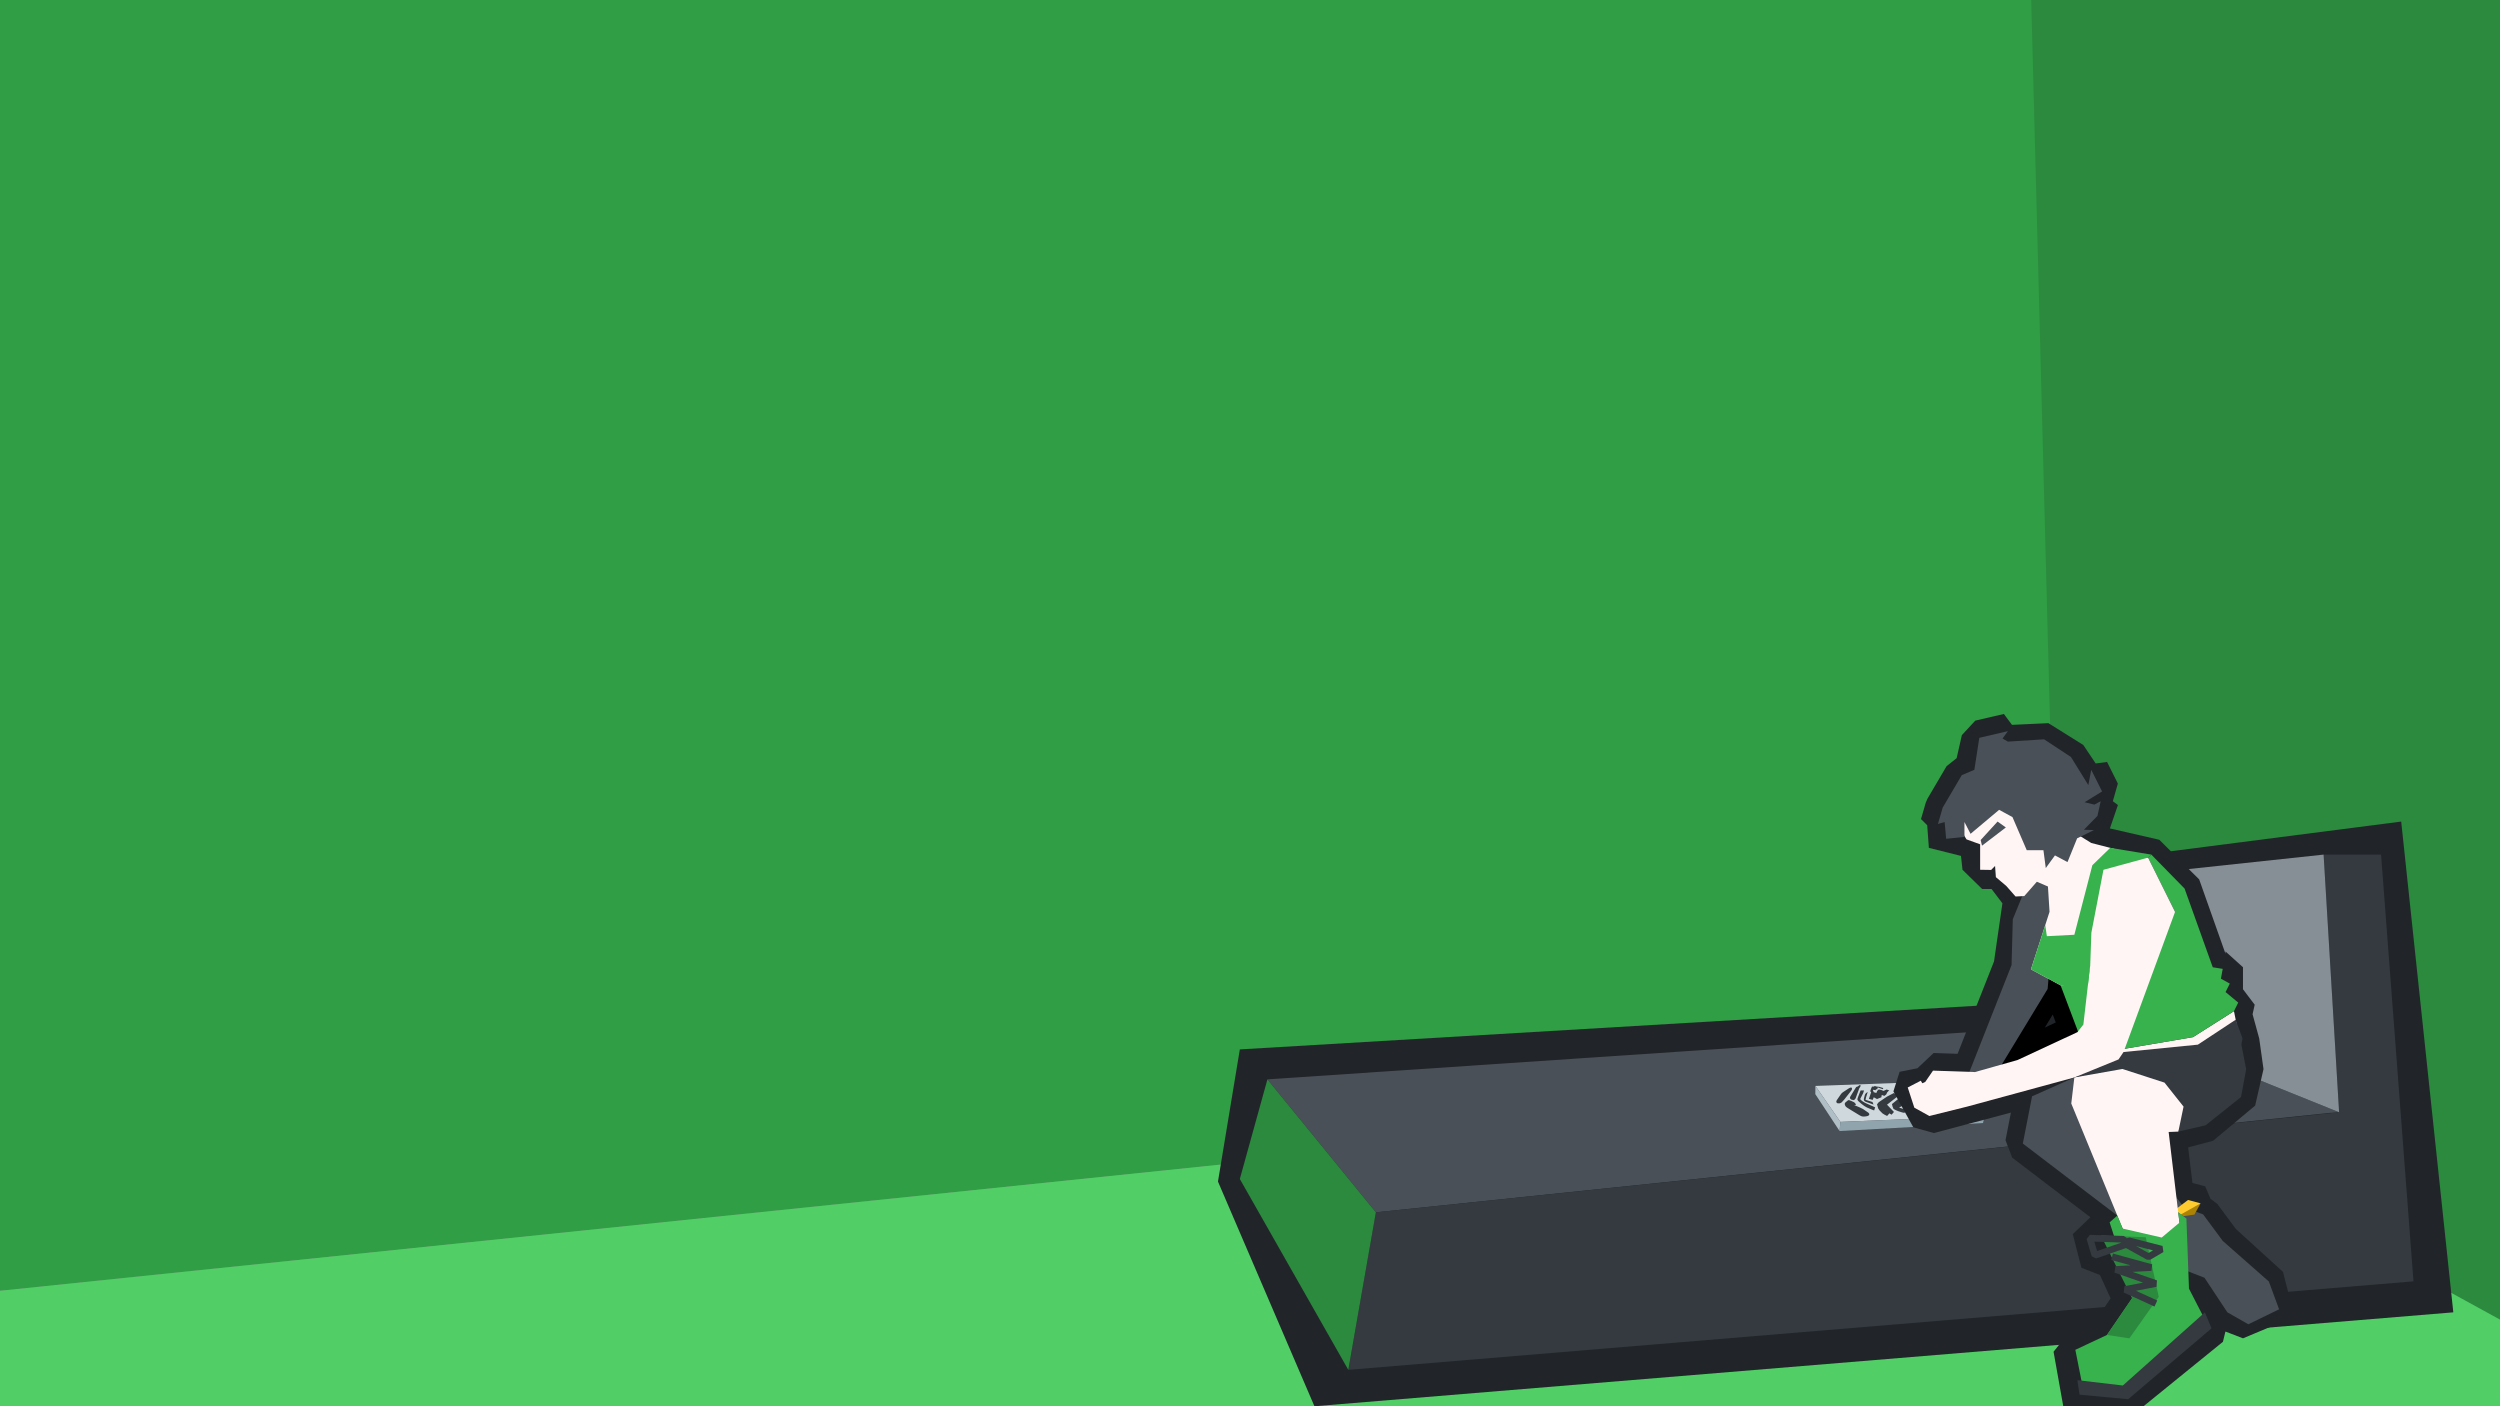 <?xml version="1.0" encoding="UTF-8" standalone="no"?>
<svg version="1.1" id="svg3820" width="960" height="540" viewBox="0 0 960 540" sodipodi:docname="self-portrait-mobile.svg" inkscape:version="1.4.1 (93de688d07, 2025-03-30)" inkscape:export-filename="/home/elm/Documents/Self-Portrait/export/self-portrait.png" inkscape:export-xdpi="192" inkscape:export-ydpi="192" xmlns:inkscape="http://www.inkscape.org/namespaces/inkscape" xmlns:sodipodi="http://sodipodi.sourceforge.net/DTD/sodipodi-0.dtd" xmlns="http://www.w3.org/2000/svg" xmlns:svg="http://www.w3.org/2000/svg" xmlns:rdf="http://www.w3.org/1999/02/22-rdf-syntax-ns#" xmlns:cc="http://creativecommons.org/ns#" xmlns:dc="http://purl.org/dc/elements/1.1/">
    <rect x="0" y="0" width="960" height="540" fill="#808080" stroke="none"/>
    <sodipodi:namedview pagecolor="#ffffff" bordercolor="#666666" borderopacity="1" objecttolerance="10" gridtolerance="10" guidetolerance="10" inkscape:pageopacity="0" inkscape:pageshadow="2" inkscape:window-width="1849" inkscape:window-height="1024" id="namedview3822" showgrid="false" units="px" inkscape:snap-others="true" inkscape:snap-global="true" inkscape:zoom="0.67493617" inkscape:cx="1891.3196" inkscape:cy="92.781858" inkscape:window-x="71" inkscape:window-y="30" inkscape:window-maximized="1" inkscape:current-layer="layer16" inkscape:snap-bbox="true" inkscape:snap-grids="false" inkscape:bbox-paths="true" inkscape:bbox-nodes="true" inkscape:object-paths="true" inkscape:snap-intersection-paths="true" showguides="false" inkscape:guide-bbox="true" inkscape:snap-bbox-edge-midpoints="true" inkscape:snap-bbox-midpoints="true" inkscape:snap-smooth-nodes="true" inkscape:snap-midpoints="true" inkscape:snap-object-midpoints="true" inkscape:snap-center="true" inkscape:snap-page="true" inkscape:snap-nodes="true" inkscape:snap-to-guides="true" inkscape:showpageshadow="0" inkscape:pagecheckerboard="0" inkscape:deskcolor="#d1d1d1">
        <inkscape:grid spacingy="24" spacingx="24" units="in" id="grid3830" type="xygrid" originx="0" originy="0" />
        <sodipodi:guide id="guide1071" position="408,0" orientation="1056.0,0" inkscape:locked="false" />
        <sodipodi:guide id="guide1073" position="0,352" orientation="0,816.0" inkscape:locked="false" />
        <sodipodi:guide id="guide1075" position="0,704" orientation="0,816.0" inkscape:locked="false" />
        <sodipodi:guide position="0,1056" orientation="0,816" id="guide1181" inkscape:locked="false" />
        <sodipodi:guide position="816,1056" orientation="1056,0" id="guide1183" inkscape:locked="false" />
        <sodipodi:guide position="816,0" orientation="0,-816" id="guide1185" inkscape:locked="false" />
        <sodipodi:guide position="0,0" orientation="-1056,0" id="guide1187" inkscape:locked="false" />
        <sodipodi:guide position="-423.744,161.741" orientation="161.741,0" id="guide926" inkscape:locked="false" />
        <sodipodi:guide position="-423.744,0" orientation="0,1920" id="guide928" inkscape:locked="false" />
        <sodipodi:guide position="1496.256,0" orientation="-327.472,-0.508" id="guide930" inkscape:locked="false" />
        <sodipodi:guide position="1920,168.066" orientation="168.066,0" inkscape:locked="false" id="guide1008" />
        <sodipodi:guide position="1920,0" orientation="0,-960" inkscape:locked="false" id="guide1010" />
        <sodipodi:guide position="960,0" orientation="-141.803,0" inkscape:locked="false" id="guide1012" />
        <sodipodi:guide position="1920,287.199" orientation="86.968,0" inkscape:locked="false" id="guide1088" />
        <sodipodi:guide position="1920,200.23" orientation="200.23,0" inkscape:locked="false" id="guide1090" />
        <sodipodi:guide position="1920,0" orientation="0,-2287.442" inkscape:locked="false" id="guide1092" />
        <sodipodi:guide position="-367.442,0" orientation="-50.682,0" inkscape:locked="false" id="guide1094" />
        <sodipodi:guide position="-367.442,50.682" orientation="-236.516,2287.442" inkscape:locked="false" id="guide1096" />
    </sodipodi:namedview>
    <defs id="defs3824">
        <inkscape:path-effect effect="powerstroke" message="" id="path-effect45" is_visible="true" lpeversion="1.3" scale_width="1" interpolator_type="CubicBezierJohan" interpolator_beta="0.2" start_linecap_type="zerowidth" end_linecap_type="zerowidth" offset_points="0,0.89" linejoin_type="extrp_arc" miter_limit="4" not_jump="false" sort_points="true" />
        <inkscape:path-effect effect="powerstroke" message="" id="path-effect43" is_visible="true" lpeversion="1.3" scale_width="1" interpolator_type="CubicBezierJohan" interpolator_beta="0.2" start_linecap_type="zerowidth" end_linecap_type="zerowidth" offset_points="0,0.89" linejoin_type="extrp_arc" miter_limit="4" not_jump="false" sort_points="true" />
        <inkscape:path-effect effect="powerstroke" message="" id="path-effect41" is_visible="true" lpeversion="1.3" scale_width="1" interpolator_type="CubicBezierJohan" interpolator_beta="0.2" start_linecap_type="zerowidth" end_linecap_type="zerowidth" offset_points="8.40197570706689e-16,0.89" linejoin_type="extrp_arc" miter_limit="4" not_jump="false" sort_points="true" />
        <inkscape:path-effect effect="powerstroke" message="" id="path-effect39" is_visible="true" lpeversion="1.3" scale_width="1" interpolator_type="CubicBezierJohan" interpolator_beta="0.2" start_linecap_type="zerowidth" end_linecap_type="zerowidth" offset_points="0,0.89" linejoin_type="extrp_arc" miter_limit="4" not_jump="false" sort_points="true" />
        <inkscape:path-effect effect="powerstroke" message="" id="path-effect37" is_visible="true" lpeversion="1.3" scale_width="1" interpolator_type="CubicBezierJohan" interpolator_beta="0.2" start_linecap_type="zerowidth" end_linecap_type="zerowidth" offset_points="0,0.89" linejoin_type="extrp_arc" miter_limit="4" not_jump="false" sort_points="true" />
        <inkscape:path-effect effect="powerstroke" message="" id="path-effect36" is_visible="true" lpeversion="1.3" scale_width="1" interpolator_type="CubicBezierJohan" interpolator_beta="0.2" start_linecap_type="zerowidth" end_linecap_type="zerowidth" offset_points="0.01,0.89" linejoin_type="extrp_arc" miter_limit="4" not_jump="false" sort_points="true" />
        <inkscape:path-effect effect="powerstroke" message="" id="path-effect35" is_visible="true" lpeversion="1.3" scale_width="1" interpolator_type="CubicBezierJohan" interpolator_beta="0.2" start_linecap_type="zerowidth" end_linecap_type="zerowidth" offset_points="0.026,2.462" linejoin_type="extrp_arc" miter_limit="4" not_jump="false" sort_points="true" />
        <inkscape:path-effect effect="powerstroke" message="" id="path-effect34" is_visible="true" lpeversion="1.3" scale_width="1" interpolator_type="CubicBezierJohan" interpolator_beta="0.2" start_linecap_type="zerowidth" end_linecap_type="zerowidth" offset_points="0.001,2.923" linejoin_type="extrp_arc" miter_limit="4" not_jump="false" sort_points="true" />
        <inkscape:path-effect effect="powerstroke" message="" id="path-effect33" is_visible="true" lpeversion="1.3" scale_width="1" interpolator_type="CubicBezierJohan" interpolator_beta="0.2" start_linecap_type="zerowidth" end_linecap_type="zerowidth" offset_points="0,4.444" linejoin_type="extrp_arc" miter_limit="4" not_jump="false" sort_points="true" />
        <inkscape:path-effect effect="powerstroke" message="" id="path-effect32" is_visible="true" lpeversion="1.3" scale_width="1" interpolator_type="CubicBezierJohan" interpolator_beta="0.2" start_linecap_type="zerowidth" end_linecap_type="zerowidth" offset_points="0,4.444" linejoin_type="extrp_arc" miter_limit="4" not_jump="false" sort_points="true" />
        <inkscape:path-effect effect="powerstroke" message="" id="path-effect30" is_visible="true" lpeversion="1.3" scale_width="1" interpolator_type="CubicBezierJohan" interpolator_beta="0.2" start_linecap_type="zerowidth" end_linecap_type="zerowidth" offset_points="0,4.444" linejoin_type="extrp_arc" miter_limit="4" not_jump="false" sort_points="true" />
        <inkscape:path-effect effect="powerstroke" message="" id="path-effect28" is_visible="true" lpeversion="1.3" scale_width="1" interpolator_type="CubicBezierJohan" interpolator_beta="0.2" start_linecap_type="zerowidth" end_linecap_type="zerowidth" offset_points="0,4.444" linejoin_type="extrp_arc" miter_limit="4" not_jump="false" sort_points="true" />
        <inkscape:path-effect effect="powerstroke" message="" id="path-effect26" is_visible="true" lpeversion="1.3" scale_width="1" interpolator_type="CubicBezierJohan" interpolator_beta="0.2" start_linecap_type="zerowidth" end_linecap_type="zerowidth" offset_points="0,4.444" linejoin_type="extrp_arc" miter_limit="4" not_jump="false" sort_points="true" />
        <inkscape:path-effect effect="powerstroke" message="" id="path-effect23" is_visible="true" lpeversion="1.3" scale_width="1" interpolator_type="CubicBezierJohan" interpolator_beta="0.2" start_linecap_type="zerowidth" end_linecap_type="zerowidth" offset_points="0,4.444" linejoin_type="extrp_arc" miter_limit="4" not_jump="false" sort_points="true" />
        <inkscape:path-effect effect="powerstroke" message="" id="path-effect20" is_visible="true" lpeversion="1.3" scale_width="1" interpolator_type="CubicBezierJohan" interpolator_beta="0.2" start_linecap_type="zerowidth" end_linecap_type="zerowidth" offset_points="0,4.444" linejoin_type="extrp_arc" miter_limit="4" not_jump="false" sort_points="true" />
        <inkscape:path-effect effect="powerstroke" message="" id="path-effect18" is_visible="true" lpeversion="1.3" scale_width="1" interpolator_type="CubicBezierJohan" interpolator_beta="0.2" start_linecap_type="zerowidth" end_linecap_type="zerowidth" offset_points="0,4.444" linejoin_type="extrp_arc" miter_limit="4" not_jump="false" sort_points="true" />
        <clipPath id="clipPath3842" clipPathUnits="userSpaceOnUse">
            <rect style="stroke-width:3.775" y="0" x="0" height="1056" width="816" id="rect3844" />
        </clipPath>
        <clipPath id="clipPath3842-3" clipPathUnits="userSpaceOnUse">
            <rect style="stroke-width:3.775" y="0" x="0" height="1056" width="816" id="rect3844-5" />
        </clipPath>
        <clipPath id="clipPath3842-3-9" clipPathUnits="userSpaceOnUse">
            <rect style="stroke-width:3.775" y="0" x="0" height="1056" width="816" id="rect3844-5-1" />
        </clipPath>
        <clipPath id="clipPath3842-3-9-2" clipPathUnits="userSpaceOnUse">
            <rect style="stroke-width:3.775" y="0" x="0" height="1056" width="816" id="rect3844-5-1-7" />
        </clipPath>
        <clipPath id="clipPath3842-3-9-2-3" clipPathUnits="userSpaceOnUse">
            <rect style="stroke-width:3.775" y="0" x="0" height="1056" width="816" id="rect3844-5-1-7-6" />
        </clipPath>
        <inkscape:path-effect effect="fill_between_many" method="bsplinespiro" autoreverse="false" close="false" join="false" linkedpaths="#path18,0,1" id="path-effect19" is_visible="true" lpeversion="0" />
        <inkscape:path-effect effect="fill_between_many" method="bsplinespiro" autoreverse="false" close="false" join="false" linkedpaths="#path20,0,1" id="path-effect21" is_visible="true" lpeversion="0" />
        <inkscape:path-effect effect="fill_between_many" method="bsplinespiro" autoreverse="false" close="false" join="false" linkedpaths="#path23,0,1" id="path-effect24" is_visible="true" lpeversion="0" />
        <inkscape:path-effect effect="fill_between_many" method="bsplinespiro" autoreverse="false" close="false" join="false" linkedpaths="#path26,0,1" id="path-effect27" is_visible="true" lpeversion="0" />
        <inkscape:path-effect effect="fill_between_many" method="bsplinespiro" autoreverse="false" close="false" join="false" linkedpaths="#path28,0,1" id="path-effect29" is_visible="true" lpeversion="0" />
        <inkscape:path-effect effect="fill_between_many" method="bsplinespiro" autoreverse="false" close="false" join="false" linkedpaths="#path30,0,1" id="path-effect31" is_visible="true" lpeversion="0" />
        <inkscape:path-effect effect="fill_between_many" method="bsplinespiro" autoreverse="false" close="false" join="false" linkedpaths="#path37,0,1" id="path-effect38" is_visible="true" lpeversion="0" />
        <inkscape:path-effect effect="fill_between_many" method="bsplinespiro" autoreverse="false" close="false" join="false" linkedpaths="#path39,0,1" id="path-effect40" is_visible="true" lpeversion="0" />
        <inkscape:path-effect effect="fill_between_many" method="bsplinespiro" autoreverse="false" close="false" join="false" linkedpaths="#path40,0,1" id="path-effect42" is_visible="true" lpeversion="0" />
        <inkscape:path-effect effect="fill_between_many" method="bsplinespiro" autoreverse="false" close="false" join="false" linkedpaths="#path42,0,1" id="path-effect44" is_visible="true" lpeversion="0" />
        <inkscape:path-effect effect="fill_between_many" method="bsplinespiro" autoreverse="false" close="false" join="false" linkedpaths="#path44,0,1" id="path-effect46" is_visible="true" lpeversion="0" />
    </defs>
    <g style="display:inline" inkscape:label="bottom" id="layer8" inkscape:groupmode="layer" transform="translate(0,-516)" sodipodi:insensitive="true" />
    <g style="display:inline" inkscape:label="bg" id="layer13" inkscape:groupmode="layer" transform="translate(0,-516)">
        <g style="display:inline;opacity:1" inkscape:label="walls" id="layer16" inkscape:groupmode="layer">
            <path inkscape:connector-curvature="0" id="path1056" d="M -5.684341886080802e-14,1011.662 3.979039320256561e-13,516 H 960 L 960,912.401 Z" style="fill:#2f9e44;stroke:none;stroke-width:0.298px;stroke-linecap:butt;stroke-linejoin:miter;stroke-opacity:1" sodipodi:nodetypes="ccccc" />
        </g>
        <g inkscape:label="floor" id="layer17" inkscape:groupmode="layer" style="display:inline">
            <path sodipodi:nodetypes="cccccc" inkscape:connector-curvature="0" id="path1022" d="M 960,912.401 V 955.885 1056 H -5.684341886080802e-14 V 1011.662 Z" style="display:inline;fill:#51cf66;stroke:none;stroke-width:0.298px;stroke-linecap:butt;stroke-linejoin:miter;stroke-opacity:1" />
        </g>
        <g inkscape:label="surface" id="layer15" inkscape:groupmode="layer" style="display:inline">
            <path style="font-variation-settings:normal;opacity:1;vector-effect:none;fill:#2b8a3e;fill-opacity:1;stroke-width:1;stroke-linecap:butt;stroke-linejoin:miter;stroke-miterlimit:4;stroke-dasharray:1, 5.997;stroke-dashoffset:0;stroke-opacity:1;-inkscape-stroke:none;paint-order:fill markers stroke" d="M 1920,473.46 1581.535,287.798 1559.983,-540 H 1920 Z" id="path18" transform="matrix(0.5,0,0,0.5,-5.684341886080802e-14,786)" sodipodi:nodetypes="ccccc" />
            <path style="font-variation-settings:normal;opacity:1;vector-effect:none;fill:#212529;fill-opacity:1;stroke-width:0.5;stroke-linecap:butt;stroke-linejoin:miter;stroke-miterlimit:4;stroke-dasharray:0.5, 2.999;stroke-dashoffset:0;stroke-opacity:1;-inkscape-stroke:none;paint-order:fill markers stroke" d="M 467.699,969.721 476.094,918.97 815.996,898.831 824.997,843.985 922.063,831.482 942.074,1019.938 504.739,1056 Z" id="path22" sodipodi:nodetypes="cccccccc" />
            <path id="path880" style="fill:#495057;stroke:none;stroke-width:0.298px;stroke-linecap:butt;stroke-linejoin:miter;stroke-opacity:1" d="M 812.461,908.528 808.82,908.786 808.835,908.792 486.693,930.479 528.34,981.523 894.467,943.36 898.218,943.116 Z" sodipodi:nodetypes="cccccccc" />
            <path id="path14" style="font-variation-settings:normal;opacity:1;vector-effect:none;fill:#343a40;fill-opacity:1;stroke-width:0.5;stroke-linecap:butt;stroke-linejoin:miter;stroke-miterlimit:4;stroke-dasharray:0.5, 2.999;stroke-dashoffset:0;stroke-opacity:1;-inkscape-stroke:none;paint-order:fill markers stroke" d="M 892.266,844.167 898.218,943.116 528.34,981.523 517.744,1042.02 926.771,1008.033 914.325,844.167 Z" sodipodi:nodetypes="ccccccc" />
            <path style="font-variation-settings:normal;opacity:1;vector-effect:none;fill:#2b8a3e;fill-opacity:1;stroke-width:0.5;stroke-linecap:butt;stroke-linejoin:miter;stroke-miterlimit:4;stroke-dasharray:0.5, 2.999;stroke-dashoffset:0;stroke-opacity:1;-inkscape-stroke:none;paint-order:fill markers stroke" d="M 486.693,930.479 476.094,968.733 517.744,1042.019 528.34,981.523 Z" id="path19" sodipodi:nodetypes="ccccc" />
            <path style="font-variation-settings:normal;opacity:1;vector-effect:none;fill:#868e96;fill-opacity:1;stroke-width:0.5;stroke-linecap:butt;stroke-linejoin:miter;stroke-miterlimit:4;stroke-dasharray:0.5, 2.999;stroke-dashoffset:0;stroke-opacity:1;-inkscape-stroke:none;paint-order:fill markers stroke" d="M 892.265,844.167 811.389,852.825 822.455,902.554 862.156,928.572 898.218,943.116 Z" id="path21" />
        </g>
        <g inkscape:groupmode="layer" id="layer18" inkscape:label="paper">
            <path style="fill:#cfd8dc;stroke:none;stroke-width:0.298px;stroke-linecap:butt;stroke-linejoin:miter;stroke-opacity:1" d="M 762.1,944.48 706.712,946.806 697.117,932.999 750.613,931.045 Z" id="path1190" inkscape:connector-curvature="0" sodipodi:nodetypes="ccccc" />
            <path style="fill:#b0bec5;stroke:none;stroke-width:0.298px;stroke-linecap:butt;stroke-linejoin:miter;stroke-opacity:1" d="M 706.712,946.806 706.4,950.317 697.082,936.162 697.118,932.999 Z" id="path1192" inkscape:connector-curvature="0" sodipodi:nodetypes="ccccc" />
            <path style="fill:#90a4ae;stroke:none;stroke-width:0.298px;stroke-linecap:butt;stroke-linejoin:miter;stroke-opacity:1" d="M 762.1,944.48 761.473,947.254 706.4,950.317 706.712,946.806 Z" id="path1194" inkscape:connector-curvature="0" sodipodi:nodetypes="ccccc" />
            <path style="opacity:1;fill:#343a40;fill-rule:nonzero;stroke:none;stroke-width:0.298" d="M 714.062,932.689 C 714.092,932.683 714.123,932.685 714.152,932.698 714.287,932.775 714.44,932.815 714.581,932.879 714.34,933.291 714.098,933.703 713.857,934.115 713.803,934.144 713.774,934.233 713.825,934.278 L 712.536,937.813 C 712.339,938.028 712.141,938.242 711.944,938.456 711.613,938.394 711.282,938.333 710.951,938.271 710.723,938.123 710.477,937.946 710.404,937.669 710.404,937.665 710.404,937.664 710.404,937.661 710.367,937.635 710.34,937.612 710.344,937.605 710.36,937.583 710.375,937.56 710.392,937.538 710.386,937.349 710.466,937.163 710.566,937.006 711.1,936.131 711.643,935.261 712.181,934.388 712.359,934.1 712.537,933.811 712.716,933.522 712.83,933.367 713.018,933.257 713.214,933.272 713.524,933.177 713.714,932.894 713.979,932.727 714.003,932.709 714.032,932.695 714.062,932.689 Z M 720.648,933.026 720.673,933.056 C 720.679,933.113 720.595,933.012 720.648,933.026 Z M 719.966,933.041 C 720.18,933.107 720.394,933.173 720.608,933.238 L 721.593,933.344 C 722.126,933.502 722.658,933.66 723.191,933.818 723.118,933.963 723.045,934.107 722.971,934.251 722.39,934.045 721.809,933.839 721.229,933.633 721.16,933.666 721.068,933.646 721.025,933.581 720.987,933.608 721.055,933.663 721.01,933.686 720.957,933.904 720.902,934.122 720.849,934.34 L 720.374,934.254 C 720.337,934.382 720.301,934.51 720.264,934.639 719.957,934.582 719.65,934.525 719.343,934.469 719.299,934.617 719.254,934.766 719.21,934.915 719.306,935.011 719.401,935.107 719.497,935.203 719.486,935.267 719.477,935.332 719.468,935.396 719.817,935.501 720.167,935.606 720.516,935.711 720.563,935.694 720.503,935.622 720.554,935.61 720.655,935.373 720.756,935.136 720.857,934.899 721.056,934.715 721.256,934.532 721.456,934.348 721.777,934.418 722.097,934.487 722.417,934.557 722.703,934.679 722.988,934.801 723.274,934.923 723.273,934.883 723.326,934.844 723.36,934.876 L 724.291,934.452 C 724.351,934.43 724.42,934.42 724.467,934.372 L 725.31,934.657 725.263,934.678 C 725.3,934.669 725.361,934.682 725.38,934.634 725.399,934.641 725.43,934.692 725.456,934.661 725.205,934.927 724.953,935.193 724.701,935.459 724.565,935.74 724.428,936.02 724.292,936.3 724.055,936.473 723.818,936.646 723.581,936.819 L 722.705,936.502 C 722.572,936.502 722.478,936.66 722.527,936.779 L 722.455,937.354 C 721.891,937.579 721.328,937.805 720.764,938.03 720.478,937.871 720.191,937.712 719.904,937.553 719.771,937.493 719.638,937.432 719.505,937.371 719.373,937.7 719.242,938.029 719.111,938.357 718.626,938.227 718.142,938.096 717.658,937.965 717.943,937.129 718.228,936.293 718.513,935.457 718.396,935.302 718.279,935.146 718.163,934.991 718.271,934.683 718.379,934.374 718.487,934.066 718.61,933.782 718.733,933.499 718.856,933.215 718.978,933.24 719.1,933.265 719.223,933.291 719.207,933.362 719.347,933.349 719.321,933.282 719.536,933.202 719.752,933.121 719.967,933.041 Z M 710.888,933.589 C 711.15,933.728 711.237,934.077 711.138,934.345 711.029,934.65 710.804,934.894 710.611,935.149 709.809,936.169 709.006,937.189 708.204,938.209 707.869,938.576 707.533,938.944 707.197,939.312 706.906,939.473 706.62,939.691 706.272,939.691 705.98,939.706 705.651,939.726 705.403,939.543 705.18,939.369 705.091,939.051 705.183,938.785 705.28,938.502 705.472,938.266 705.633,938.018 706.084,937.363 706.536,936.708 706.987,936.053 707.211,935.786 707.472,935.549 707.765,935.359 708.461,934.879 709.176,934.428 709.887,933.97 710.143,933.823 710.407,933.685 710.692,933.604 710.757,933.593 710.822,933.578 710.888,933.589 Z M 714.478,934.71 714.488,934.723 C 714.482,934.768 714.566,934.769 714.567,934.727 714.605,934.716 714.651,934.757 714.678,934.714 714.727,934.772 714.809,934.691 714.862,934.739 L 715.77,934.752 715.474,935.718 C 715.079,936.497 714.684,937.275 714.289,938.054 714.522,938.287 714.755,938.52 714.988,938.754 715.388,939 715.788,939.247 716.189,939.493 717.478,940.068 718.767,940.643 720.056,941.218 719.927,941.617 719.798,942.015 719.669,942.414 719.386,942.314 719.103,942.199 718.822,942.09 718.166,941.821 717.505,941.565 716.864,941.26 716.536,941.111 716.232,940.915 715.927,940.725 715.569,940.468 715.212,940.209 714.866,939.937 714.433,939.572 713.992,939.215 713.589,938.816 713.375,938.613 713.223,938.319 713.262,938.017 713.307,937.689 713.449,937.384 713.561,937.074 713.859,936.284 714.168,935.498 714.478,934.711 Z M 717.181,935.325 717.19,935.342 C 716.985,936.016 716.779,936.69 716.574,937.363 716.499,937.684 716.424,938.005 716.35,938.326 717.244,938.607 718.137,938.889 719.031,939.171 L 719.439,940.153 716.371,939.059 C 716.098,938.916 715.8,938.721 715.733,938.397 715.659,938.089 715.776,937.781 715.834,937.481 715.915,937.152 716.003,936.825 716.089,936.497 716.209,936.229 716.326,935.944 716.554,935.748 716.759,935.601 716.968,935.461 717.181,935.325 Z M 727.298,935.704 727.304,935.733 C 727.453,935.843 727.602,935.954 727.75,936.064 727.87,935.978 727.989,935.892 728.108,935.806 728.461,936.032 728.815,936.258 729.169,936.484 729.257,936.49 729.236,936.644 729.152,936.636 727.64,937.825 726.128,939.014 724.615,940.204 725.503,941.134 726.392,942.063 727.28,942.993 L 726.362,944.044 C 726.087,943.872 725.811,943.7 725.536,943.527 725.241,943.861 724.947,944.195 724.652,944.529 L 723.672,944.043 C 723.394,943.865 723.116,943.687 722.839,943.509 L 721.781,942.433 C 721.594,942.164 721.407,941.894 721.22,941.625 721.074,941.103 720.927,940.581 720.781,940.059 720.991,939.788 721.197,939.514 721.425,939.259 722.493,938.534 723.562,937.809 724.63,937.083 725.517,936.618 726.402,936.15 727.299,935.704 Z M 723.799,935.91 C 723.799,935.906 723.793,935.906 723.784,935.914 L 723.771,935.936 C 723.782,935.944 723.803,935.918 723.799,935.912 Z M 723.409,935.946 C 723.403,935.942 723.403,935.946 723.396,935.955 L 723.39,935.982 C 723.405,935.986 723.416,935.95 723.41,935.946 Z M 730.221,937.014 C 730.234,937.01 730.248,937.014 730.259,937.022 L 732.391,939.019 732.567,939.201 C 732,939.604 731.434,940.006 730.867,940.409 730.332,940.716 729.797,941.024 729.262,941.331 730.126,941.59 730.99,941.849 731.855,942.108 731.706,942.478 731.557,942.848 731.408,943.218 731.384,943.268 731.359,943.319 731.335,943.369 L 730.318,943.139 728.927,942.693 C 728.625,942.564 728.322,942.435 728.019,942.305 727.721,942.148 727.422,941.991 727.124,941.834 726.995,941.524 726.867,941.214 726.738,940.905 726.662,940.591 726.586,940.278 726.51,939.965 727.36,939.266 728.21,938.567 729.059,937.868 L 730.183,937.03 C 730.194,937.023 730.206,937.016 730.221,937.014 Z M 721.601,937.284 C 721.59,937.284 721.577,937.288 721.576,937.289 L 721.608,937.299 C 721.619,937.288 721.614,937.284 721.601,937.284 Z M 719.248,937.288 C 719.242,937.288 719.241,937.292 719.237,937.298 H 719.286 C 719.273,937.302 719.258,937.285 719.248,937.287 Z M 709.945,938.439 C 710,938.443 710.054,938.453 710.108,938.479 L 710.161,938.493 710.188,938.501 C 710.49,938.605 710.793,938.711 711.083,938.844 711.379,938.974 711.669,939.117 711.956,939.266 712.208,939.414 712.414,939.634 712.551,939.892 712.621,940.012 712.668,940.144 712.694,940.281 712.463,940.288 712.234,940.315 712.004,940.338 712.774,940.669 713.543,941.001 714.313,941.333 714.669,941.506 715.025,941.68 715.38,941.854 716.066,942.324 716.751,942.794 717.437,943.264 717.673,943.442 717.905,943.748 717.776,944.056 717.648,944.358 717.329,944.524 717.022,944.591 716.619,944.691 716.204,944.73 715.79,944.748 715.487,944.752 715.176,944.754 714.885,944.658 714.507,944.53 714.168,944.318 713.824,944.121 712.834,943.527 711.852,942.921 710.867,942.319 710.392,942.024 709.913,941.735 709.441,941.436 709.202,941.273 708.959,941.109 708.764,940.893 708.595,940.68 708.48,940.428 708.415,940.165 708.305,939.855 708.45,939.512 708.685,939.301 708.951,939.073 709.226,938.854 709.495,938.629 709.62,938.525 709.782,938.434 709.945,938.439 Z" id="path1225" inkscape:connector-curvature="0" sodipodi:nodetypes="ccccccccccccccccccccccccccccccccccccccccccccccccccccccccccccccccccccccccccccccccccccccccccccccccccccccccccccccccccccccccccccccccccccccccccscccsccccccccccccccccccccccccccccccccccccccccccccccccccccccccccc" />
        </g>
    </g>
    <g inkscape:groupmode="layer" id="layer20" inkscape:label="new 1">
        <path style="baseline-shift:baseline;display:inline;overflow:visible;opacity:1;vector-effect:none;fill:#212529;stroke-width:0.5;stroke-linejoin:bevel;paint-order:fill markers stroke;enable-background:accumulate;stop-color:#000000;stop-opacity:1" d="M 769.493,274.163 758.519,276.716 753.356,282.28 751.354,291.131 747.481,294.222 740.165,306.66 739.499,308.204 737.662,314.521 740.048,316.898 740.685,325.577 753.02,328.67 753.595,333.989 761.15,341.383 H 764.762 L 768.927,346.869 765.701,369.203 751.71,404.663 742.506,404.35 736.298,410.209 729.453,411.572 727.069,419.09 734.711,432.877 742.62,435.094 772.189,427.233 770.118,437.826 772.66,444.516 802.703,467.419 795.951,473.904 799.258,486.819 806.378,489.603 810.476,498.572 804.523,507.271 794.048,512.193 788.564,519.071 792.292,540 819.099,543.256 853.61,515.245 854.562,511.308 861.307,513.918 881.101,505.616 876.652,488.385 858.564,471.916 851.459,462.304 848.815,460.311 846.793,455.551 841.897,454.262 840.249,440.603 849.817,438.063 865.987,424.537 869.186,410.538 867.542,398.776 864.992,389.479 865.802,385.808 861.307,379.875 V 371.423 L 854.58,365.35 V 366.219 L 844.49,337.703 829.176,322.471 810.202,318.114 813.282,309.136 811.33,307.658 813.257,300.89 809.107,292.581 804.752,293.18 799.991,286.079 786.58,277.69 772.602,278.346 Z" id="path32" sodipodi:nodetypes="ccccccccccccccccccccccccccccccccccccccccccccccccccccccccccccccccccccc" />
        <path style="font-variation-settings:normal;opacity:1;vector-effect:none;fill:none;fill-opacity:1;stroke:#000000;stroke-width:13.553;stroke-linecap:butt;stroke-linejoin:bevel;stroke-miterlimit:4;stroke-dasharray:none;stroke-dashoffset:0;stroke-opacity:1;-inkscape-stroke:none;paint-order:fill markers stroke" d="M 768.696,408.757 785.777,380.605 786.622,375.874 791.264,378.372 797.948,396.073 774.704,407.06 Z" id="path33" />
    </g>
    <g inkscape:groupmode="layer" id="layer6" inkscape:label="new">
        <path style="fill:#495057;fill-opacity:1;stroke-width:0.5;stroke-dasharray:0.5, 2.999;-inkscape-stroke:none;paint-order:fill markers stroke" d="M 779.272,337.411 772.919,352.985 772.443,370.58 755.468,413.601 765.224,414.479 786.296,379.75 789.906,336.825 Z" id="path2" sodipodi:nodetypes="cccccccc" />
        <path style="font-variation-settings:normal;opacity:1;vector-effect:none;fill:#fff5f5;fill-opacity:1;stroke-width:0.5;stroke-linecap:butt;stroke-linejoin:miter;stroke-miterlimit:4;stroke-dasharray:0.5, 2.999;stroke-dashoffset:0;stroke-opacity:1;-inkscape-stroke:none;paint-order:fill markers stroke;stop-color:#000000;stop-opacity:1" d="M 806.444,410.075 807.162,404.203 842.111,398.257 857.842,388.282 859.157,394.854 844.471,405.439 816.339,406.404 Z" id="path7" sodipodi:nodetypes="cccccccc" />
        <path style="fill:#37b24d;fill-opacity:1;stroke-width:0.5;stroke-dasharray:0.5, 2.999;-inkscape-stroke:none;paint-order:fill markers stroke" d="M 857.842,388.282 859.476,385 854.614,380.951 856.243,377.701 852.834,375.821 853.519,372.043 849.704,371.438 838.878,341.215 826.11,328.167 824.852,329.323 826.11,331.853 835.219,350.17 791.264,378.372 800.441,402.675 814.409,402.97 842.111,398.257 Z" id="path8" sodipodi:nodetypes="ccccccccccccccccc" />
        <path id="path1" style="font-variation-settings:normal;opacity:1;vector-effect:none;fill:#fff5f5;fill-opacity:1;stroke-width:0.5;stroke-linecap:butt;stroke-linejoin:miter;stroke-miterlimit:4;stroke-dasharray:0.5, 2.999;stroke-dashoffset:0;stroke-opacity:1;-inkscape-stroke:none;paint-order:fill markers stroke;stop-color:#000000;stop-opacity:1" d="M 784.491,289.355 763.575,291.592 749.095,312.49 755.139,322.318 760.371,324.211 V 333.989 L 764.599,334.058 766.104,332.529 766.414,336.826 770.395,340.191 773.972,344.256 777.333,344.087 782.15,338.587 786.41,340.416 787.022,350.132 779.877,372.244 791.264,378.372 801.312,377.499 802.651,370.495 800.016,393.42 797.738,396.343 774.704,407.06 758.384,411.671 742.275,411.122 739.294,415.458 738.162,415.971 737.589,414.993 732.567,417.591 735.104,425.351 740.879,428.545 755.361,424.942 811.58,409.659 815.445,403.98 835.22,350.171 824.852,329.323 803.045,323.699 794.296,318.29 795.011,302.958 Z" sodipodi:nodetypes="ccccccccccccccccccccccccccccccccccccccc" />
        <path style="font-variation-settings:normal;opacity:1;vector-effect:none;fill:#37b24d;fill-opacity:1;stroke-width:0.5;stroke-linecap:butt;stroke-linejoin:miter;stroke-miterlimit:4;stroke-dasharray:0.5, 2.999;stroke-dashoffset:0;stroke-opacity:1;-inkscape-stroke:none;paint-order:fill markers stroke;stop-color:#000000;stop-opacity:1" d="M 791.264,378.372 779.877,372.244 785.376,355.228 785.989,359.493 796.548,358.95 803.468,332.24 810.324,325.577 826.11,328.167 824.852,329.323 807.728,333.996 803.086,358.149 802.651,370.495 801.769,378.167 Z" id="path9" sodipodi:nodetypes="cccccccccccccc" />
        <path style="fill:#495057;fill-opacity:1;stroke-width:0.5;stroke-dasharray:0.5, 2.999;-inkscape-stroke:none;paint-order:fill markers stroke" d="M 796.548,413.746 780.316,420.986 776.768,439.127 840.029,487.353 846.01,477.502 840.363,465.882 816.744,435.501 836.492,434.513 831.173,415.724 811.58,409.659 Z" id="path6" sodipodi:nodetypes="ccccccccccc" />
        <path style="font-variation-settings:normal;opacity:1;vector-effect:none;fill:#495057;fill-opacity:1;stroke:none;stroke-width:0.5;stroke-linecap:butt;stroke-linejoin:miter;stroke-miterlimit:4;stroke-dasharray:0.5, 2.999;stroke-dashoffset:0;stroke-opacity:1;-inkscape-stroke:none;paint-order:fill markers stroke" d="M 839.561,487.947 846.523,490.655 855.316,503.938 863.365,508.523 875.169,502.767 871.234,492.101 853.544,476.525 846.01,466.332 838.542,463.54 834.257,458.027 820.733,442.966 818.313,465.067 814.728,468.065 813.164,466.872 814.104,470.657 818.234,470.737 Z" id="path17" sodipodi:nodetypes="ccccccccccccccccc" />
        <path id="path3" style="fill:#495057;fill-opacity:1;stroke-width:0.5;stroke-dasharray:0.5, 2.999;-inkscape-stroke:none;paint-order:fill markers stroke" d="M 771.028,280.764 760.054,283.316 758.151,295.608 753.322,297.657 746.006,310.096 744.17,316.412 746.74,315.656 747.322,322.095 754.347,321.363 V 315.656 L 756.687,320.192 767.663,310.974 772.784,313.754 778.272,326.479 H 784.679 L 785.58,333.329 789.104,328.474 793.922,331.037 797.616,321.925 804.084,318.745 800.218,318.624 805.417,313.314 806.666,307.671 804.236,308.975 800.488,308.057 807.195,303.917 803.045,295.608 801.917,301.48 795.246,290.691 784.931,283.901 771.028,284.779 768.968,283.599 Z" sodipodi:nodetypes="ccccccccccccccccccccccccccccccccc" />
        <path style="font-variation-settings:normal;vector-effect:none;fill:#ad8305;fill-opacity:1;stroke-width:0.447;stroke-linecap:butt;stroke-linejoin:miter;stroke-miterlimit:4;stroke-dasharray:0.447, 2.68;stroke-dashoffset:0;stroke-opacity:1;-inkscape-stroke:none;paint-order:fill markers stroke" d="M 838.348,466.991 842.645,466.408 845.011,462.089 837.491,463.568 837.049,465.995 Z" id="path12-2" sodipodi:nodetypes="cccccc" />
        <path style="font-variation-settings:normal;opacity:1;vector-effect:none;fill:#ffcb2f;fill-opacity:1;stroke-width:0.447;stroke-linecap:butt;stroke-linejoin:miter;stroke-miterlimit:4;stroke-dasharray:0.447, 2.68;stroke-dashoffset:0;stroke-opacity:1;-inkscape-stroke:none;paint-order:fill markers stroke" d="M 837.488,466.332 845.011,462.089 840.214,460.782 835.199,464.579 Z" id="path12" sodipodi:nodetypes="ccccc" />
        <path style="fill:#fff5f5;fill-opacity:1;stroke-width:0.5;stroke-dasharray:0.5, 2.999;-inkscape-stroke:none;paint-order:fill markers stroke" d="M 796.548,413.746 795.369,423.752 821.268,486.801 838.962,486.765 832.758,434.678 836.492,434.513 844.145,418.674 824.684,406.118 Z" id="path5" />
        <path style="font-variation-settings:normal;opacity:1;vector-effect:none;fill:#343a40;fill-opacity:1;stroke-width:0.5;stroke-linecap:butt;stroke-linejoin:miter;stroke-miterlimit:4;stroke-dasharray:0.5, 2.999;stroke-dashoffset:0;stroke-opacity:1;-inkscape-stroke:none;paint-order:fill markers stroke;stop-color:#000000;stop-opacity:1" d="M 860.543,421.269 846.946,432.111 836.492,434.513 838.488,424.942 831.173,415.724 815.021,410.487 796.548,413.746 813.513,406.82 815.445,403.981 843.983,401.146 858.499,391.568 861.128,398.785 860.684,401.094 862.528,410.568 Z" id="path4" sodipodi:nodetypes="ccccccccccccccc" />
        <path style="font-variation-settings:normal;opacity:1;vector-effect:none;fill:#37b24d;fill-opacity:1;stroke-width:0.5;stroke-linecap:butt;stroke-linejoin:miter;stroke-miterlimit:4;stroke-dasharray:0.5, 2.999;stroke-dashoffset:0;stroke-opacity:1;-inkscape-stroke:none;paint-order:fill markers stroke" d="M 810.093,469.387 813.044,466.781 815.095,471.773 830.093,475.217 836.906,469.504 836.432,465.523 839.581,467.936 840.566,494.841 847.981,509.254 817.562,536.18 800.149,534.57 796.929,518.327 809.075,512.62 818.733,498.505 812.751,477.637 Z" id="path10" sodipodi:nodetypes="cccccccccccccccc" />
        <path style="font-variation-settings:normal;opacity:1;vector-effect:none;fill:#2b8a3e;fill-opacity:1;stroke-width:0.5;stroke-linecap:butt;stroke-linejoin:miter;stroke-miterlimit:4;stroke-dasharray:0.5, 2.999;stroke-dashoffset:0;stroke-opacity:1;-inkscape-stroke:none;paint-order:fill markers stroke" d="M 818.733,498.505 806.734,474.427 823.979,475.117 828.962,497.987 817.67,513.918 809.075,512.62 Z" id="path11" />
        <path style="font-variation-settings:normal;opacity:1;vector-effect:none;fill:#343a40;fill-opacity:1;stroke-width:0.5;stroke-linecap:butt;stroke-linejoin:miter;stroke-miterlimit:4;stroke-dasharray:0.5, 2.999;stroke-dashoffset:0;stroke-opacity:1;-inkscape-stroke:none;paint-order:fill markers stroke" d="M 797.71,529.985 815.172,532.034 846.683,503.938 849.219,510.084 817.221,537.302 798.539,535.546 Z" id="path13" />
        <path style="baseline-shift:baseline;display:inline;overflow:visible;opacity:1;vector-effect:none;fill:#343a40;stroke-width:0.5;stroke-linejoin:bevel;paint-order:fill markers stroke;enable-background:accumulate;stop-color:#000000;stop-opacity:1" d="M 802.516,474.175 801.248,475.821 803.223,482.409 804.868,483.25 816.374,479.257 824.446,483.745 825.715,483.73 830.744,480.787 830.416,478.443 817.804,475.203 816.672,475.481 816.61,475.349 815.49,474.604 Z M 804.21,476.791 814.614,477.136 814.623,477.155 805.291,480.396 Z M 820.216,478.465 826.769,480.148 825.052,481.153 Z M 811.381,481.372 810.704,483.84 818.166,485.887 812.306,486.206 811.954,488.691 822.941,492.523 815.776,493.901 815.487,496.322 827.323,501.72 828.386,499.392 820.196,495.657 828.096,494.138 828.275,491.673 818.913,488.408 826.168,488.013 826.437,485.502 Z" id="path15" />
        <path style="font-variation-settings:normal;opacity:1;vector-effect:none;fill:#495057;fill-opacity:1;stroke:none;stroke-width:0.5;stroke-linecap:butt;stroke-linejoin:miter;stroke-miterlimit:4;stroke-dasharray:0.5, 2.999;stroke-dashoffset:0;stroke-opacity:1;-inkscape-stroke:none;paint-order:fill markers stroke;stop-color:#000000;stop-opacity:1" d="M 760.574,322.569 767.065,315.482 770.243,317.741 761.091,324.739 Z" id="path16" sodipodi:nodetypes="ccccc" />
    </g>
    <g inkscape:groupmode="layer" id="layer21" inkscape:label="new 2" />
</svg>
